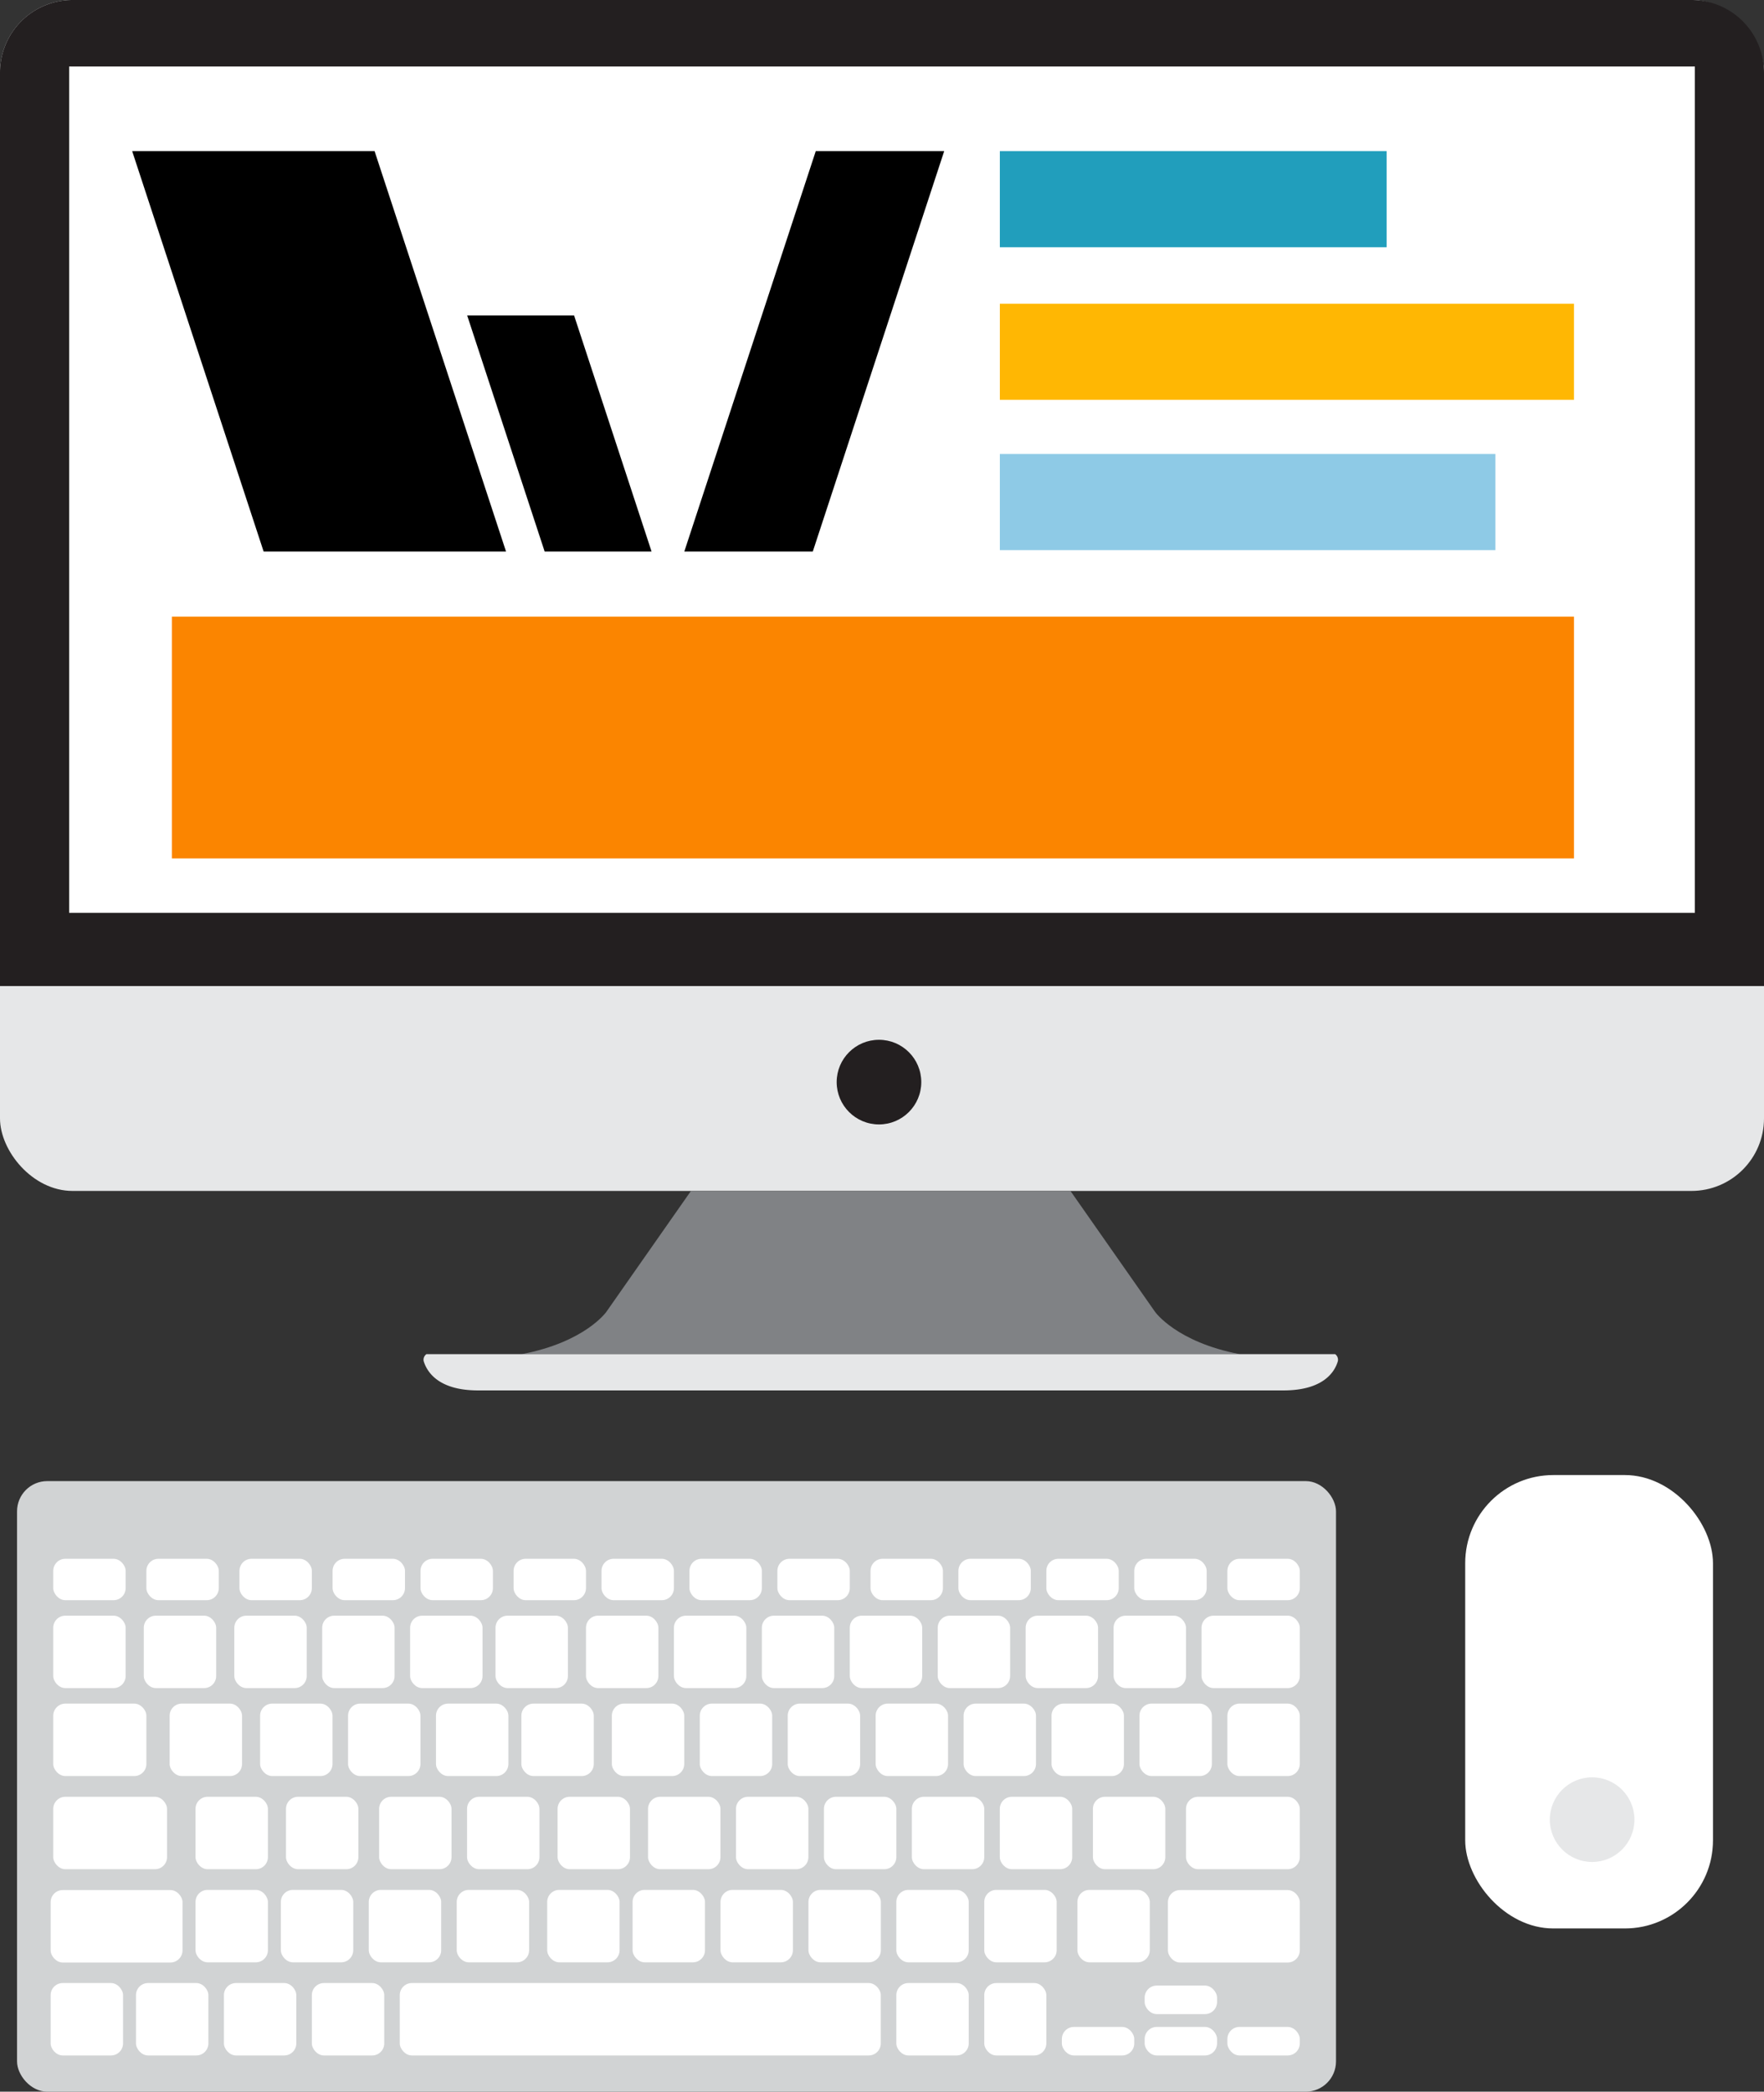 <svg xmlns="http://www.w3.org/2000/svg" viewBox="0 0 291.88 346">
  <rect x="0" y="0" width="291.88" height="346" fill="#333333" stroke="none"/>
  <defs>
    <style>
      .cls-1 {
        fill: #e6e7e8;
      }

      .cls-2 {
        fill: #231f20;
      }

      .cls-3 {
        fill: #fff;
      }

      .cls-4 {
        fill: #808285;
      }

      .cls-5 {
        fill: #d1d3d4;
      }

      .cls-6 {
        fill: #fb8500;
      }

      .cls-7 {
        fill: #219ebc;
      }

      .cls-8 {
        fill: #ffb703;
      }

      .cls-9 {
        fill: #8ecae6;
      }
    </style>
  </defs>
  <g id="Monitor">
    <rect class="cls-1" width="291.88" height="197" rx="12"/>
    <path class="cls-2" d="M12,0H279.88a12,12,0,0,1,12,12V163.11a0,0,0,0,1,0,0H0a0,0,0,0,1,0,0V12A12,12,0,0,1,12,0Z"/>
    <rect class="cls-3" x="11.44" y="11" width="269" height="140"/>
    <circle class="cls-2" cx="145.44" cy="179" r="7"/>
    <path class="cls-4" d="M465.68,363c-10.48-2-14-7-14-7l-14-20H374.89l-14,20s-3.49,5-14,7Z" transform="translate(-260.56 -139)"/>
    <path class="cls-2" d="M382,363H368" transform="translate(-260.56 -139)"/>
    <path class="cls-1" d="M406.31,369h66.62c6.64,0,8.51-3.11,9-4.85a1.14,1.14,0,0,0-.45-1.15H331.12a1.14,1.14,0,0,0-.46,1.15c.53,1.74,2.39,4.85,9,4.85Z" transform="translate(-260.56 -139)"/>
  </g>
  <g id="Keyboard">
    <rect class="cls-5" x="2.82" y="245" width="218.24" height="101" rx="5"/>
    <rect class="cls-3" x="8.38" y="328.03" width="11.98" height="11.98" rx="2"/>
    <rect class="cls-3" x="22.5" y="328.03" width="11.98" height="11.98" rx="2"/>
    <rect class="cls-3" x="37.05" y="328.03" width="11.98" height="11.98" rx="2"/>
    <rect class="cls-3" x="51.6" y="328.03" width="11.98" height="11.98" rx="2"/>
    <rect class="cls-3" x="32.35" y="312.62" width="11.98" height="11.98" rx="2"/>
    <rect class="cls-3" x="46.47" y="312.62" width="11.98" height="11.98" rx="2"/>
    <rect class="cls-3" x="61.02" y="312.62" width="11.98" height="11.98" rx="2"/>
    <rect class="cls-3" x="75.57" y="312.62" width="11.98" height="11.98" rx="2"/>
    <rect class="cls-3" x="90.54" y="312.62" width="11.98" height="11.98" rx="2"/>
    <rect class="cls-3" x="104.67" y="312.62" width="11.98" height="11.98" rx="2"/>
    <rect class="cls-3" x="119.22" y="312.62" width="11.98" height="11.98" rx="2"/>
    <rect class="cls-3" x="133.77" y="312.62" width="11.98" height="11.98" rx="2"/>
    <rect class="cls-3" x="148.31" y="312.62" width="11.98" height="11.98" rx="2"/>
    <rect class="cls-3" x="162.86" y="312.62" width="11.98" height="11.98" rx="2"/>
    <rect class="cls-3" x="178.27" y="312.62" width="11.98" height="11.98" rx="2"/>
    <rect class="cls-3" x="32.35" y="297.22" width="11.98" height="11.98" rx="2"/>
    <rect class="cls-3" x="47.32" y="297.22" width="11.98" height="11.98" rx="2"/>
    <rect class="cls-3" x="62.73" y="297.22" width="11.98" height="11.98" rx="2"/>
    <rect class="cls-3" x="77.28" y="297.22" width="11.98" height="11.98" rx="2"/>
    <rect class="cls-3" x="92.26" y="297.22" width="11.98" height="11.98" rx="2"/>
    <rect class="cls-3" x="107.23" y="297.22" width="11.98" height="11.98" rx="2"/>
    <rect class="cls-3" x="121.78" y="297.22" width="11.98" height="11.98" rx="2"/>
    <rect class="cls-3" x="136.33" y="297.22" width="11.98" height="11.98" rx="2"/>
    <rect class="cls-3" x="150.88" y="297.22" width="11.98" height="11.98" rx="2"/>
    <rect class="cls-3" x="165.43" y="297.22" width="11.98" height="11.98" rx="2"/>
    <rect class="cls-3" x="180.84" y="297.22" width="11.98" height="11.98" rx="2"/>
    <rect class="cls-3" x="28.07" y="281.81" width="11.98" height="11.98" rx="2"/>
    <rect class="cls-3" x="43.04" y="281.81" width="11.98" height="11.98" rx="2"/>
    <rect class="cls-3" x="57.59" y="281.81" width="11.98" height="11.98" rx="2"/>
    <rect class="cls-3" x="72.14" y="281.81" width="11.98" height="11.98" rx="2"/>
    <rect class="cls-3" x="86.27" y="281.81" width="11.98" height="11.98" rx="2"/>
    <rect class="cls-3" x="101.24" y="281.81" width="11.98" height="11.98" rx="2"/>
    <rect class="cls-3" x="115.79" y="281.81" width="11.98" height="11.98" rx="2"/>
    <rect class="cls-3" x="130.34" y="281.81" width="11.98" height="11.98" rx="2"/>
    <rect class="cls-3" x="144.89" y="281.81" width="11.98" height="11.98" rx="2"/>
    <rect class="cls-3" x="159.44" y="281.81" width="11.98" height="11.98" rx="2"/>
    <rect class="cls-3" x="173.99" y="281.81" width="11.98" height="11.98" rx="2"/>
    <rect class="cls-3" x="188.54" y="281.81" width="11.98" height="11.98" rx="2"/>
    <rect class="cls-3" x="203.09" y="281.81" width="11.98" height="11.98" rx="2"/>
    <rect class="cls-3" x="23.79" y="267.26" width="11.98" height="11.98" rx="2"/>
    <rect class="cls-3" x="38.77" y="267.26" width="11.98" height="11.98" rx="2"/>
    <rect class="cls-3" x="53.31" y="267.26" width="11.98" height="11.98" rx="2"/>
    <rect class="cls-3" x="67.86" y="267.26" width="11.98" height="11.98" rx="2"/>
    <rect class="cls-3" x="81.99" y="267.26" width="11.98" height="11.98" rx="2"/>
    <rect class="cls-3" x="96.96" y="267.26" width="11.98" height="11.98" rx="2"/>
    <rect class="cls-3" x="111.51" y="267.26" width="11.98" height="11.98" rx="2"/>
    <rect class="cls-3" x="126.06" y="267.26" width="11.98" height="11.98" rx="2"/>
    <rect class="cls-3" x="140.61" y="267.26" width="11.98" height="11.98" rx="2"/>
    <rect class="cls-3" x="155.16" y="267.26" width="11.98" height="11.98" rx="2"/>
    <rect class="cls-3" x="169.71" y="267.26" width="11.98" height="11.98" rx="2"/>
    <rect class="cls-3" x="184.26" y="267.26" width="11.98" height="11.98" rx="2"/>
    <rect class="cls-3" x="198.81" y="267.26" width="16.26" height="11.98" rx="2"/>
    <rect class="cls-3" x="148.31" y="328.03" width="11.98" height="11.98" rx="2"/>
    <rect class="cls-3" x="162.86" y="328.03" width="10.27" height="11.98" rx="2"/>
    <rect class="cls-3" x="66.15" y="328.03" width="79.59" height="11.98" rx="2"/>
    <rect class="cls-3" x="8.38" y="312.65" width="21.82" height="11.98" rx="2"/>
    <rect class="cls-3" x="193.25" y="312.65" width="21.82" height="11.98" rx="2"/>
    <rect class="cls-3" x="8.81" y="297.22" width="18.83" height="11.98" rx="2"/>
    <rect class="cls-3" x="196.24" y="297.22" width="18.83" height="11.98" rx="2"/>
    <rect class="cls-3" x="8.81" y="281.81" width="15.41" height="11.98" rx="2"/>
    <rect class="cls-3" x="8.81" y="267.26" width="11.98" height="11.98" rx="2"/>
    <rect class="cls-3" x="8.81" y="257.85" width="11.98" height="6.85" rx="2"/>
    <rect class="cls-3" x="24.22" y="257.85" width="11.98" height="6.85" rx="2"/>
    <rect class="cls-3" x="39.62" y="257.85" width="11.98" height="6.85" rx="2"/>
    <rect class="cls-3" x="55.03" y="257.85" width="11.98" height="6.85" rx="2"/>
    <rect class="cls-3" x="69.58" y="257.85" width="11.98" height="6.85" rx="2"/>
    <rect class="cls-3" x="84.98" y="257.85" width="11.98" height="6.85" rx="2"/>
    <rect class="cls-3" x="99.53" y="257.85" width="11.98" height="6.85" rx="2"/>
    <rect class="cls-3" x="114.08" y="257.85" width="11.98" height="6.85" rx="2"/>
    <rect class="cls-3" x="128.63" y="257.85" width="11.98" height="6.85" rx="2"/>
    <rect class="cls-3" x="144.04" y="257.85" width="11.98" height="6.85" rx="2"/>
    <rect class="cls-3" x="158.58" y="257.85" width="11.98" height="6.85" rx="2"/>
    <rect class="cls-3" x="173.13" y="257.85" width="11.98" height="6.85" rx="2"/>
    <rect class="cls-3" x="187.68" y="257.85" width="11.98" height="6.85" rx="2"/>
    <rect class="cls-3" x="203.09" y="257.85" width="11.98" height="6.85" rx="2"/>
    <rect class="cls-3" x="175.7" y="335.29" width="11.98" height="4.72" rx="2"/>
    <rect class="cls-3" x="189.4" y="335.29" width="11.98" height="4.72" rx="2"/>
    <rect class="cls-3" x="189.4" y="328.45" width="11.98" height="4.72" rx="2"/>
    <rect class="cls-3" x="203.09" y="335.29" width="11.98" height="4.72" rx="2"/>
  </g>
  <g id="Mouse">
    <rect class="cls-3" x="242.44" y="244" width="41" height="75" rx="14.58"/>
    <circle class="cls-1" cx="263.44" cy="301" r="7"/>
  </g>
  <g id="Logo">
    <g>
      <polygon points="83.73 91.23 43.62 91.23 21.87 25 61.98 25 83.73 91.23"/>
      <polygon points="113.23 91.23 134.49 91.23 156.23 25 134.98 25 113.23 91.23"/>
      <polygon points="107.81 91.23 90.12 91.23 77.3 52.18 94.99 52.18 107.81 91.23"/>
    </g>
  </g>
  <g id="Bar1">
    <rect class="cls-6" x="28.44" y="102" width="232" height="40"/>
  </g>
  <g id="Bar2">
    <rect class="cls-7" x="165.44" y="25" width="64" height="15.9"/>
  </g>
  <g id="Bar3">
    <rect class="cls-8" x="165.44" y="50.24" width="95" height="15.9"/>
  </g>
  <g id="Bar4">
    <rect class="cls-9" x="165.44" y="75.1" width="82" height="15.9"/>
  </g>
</svg>
